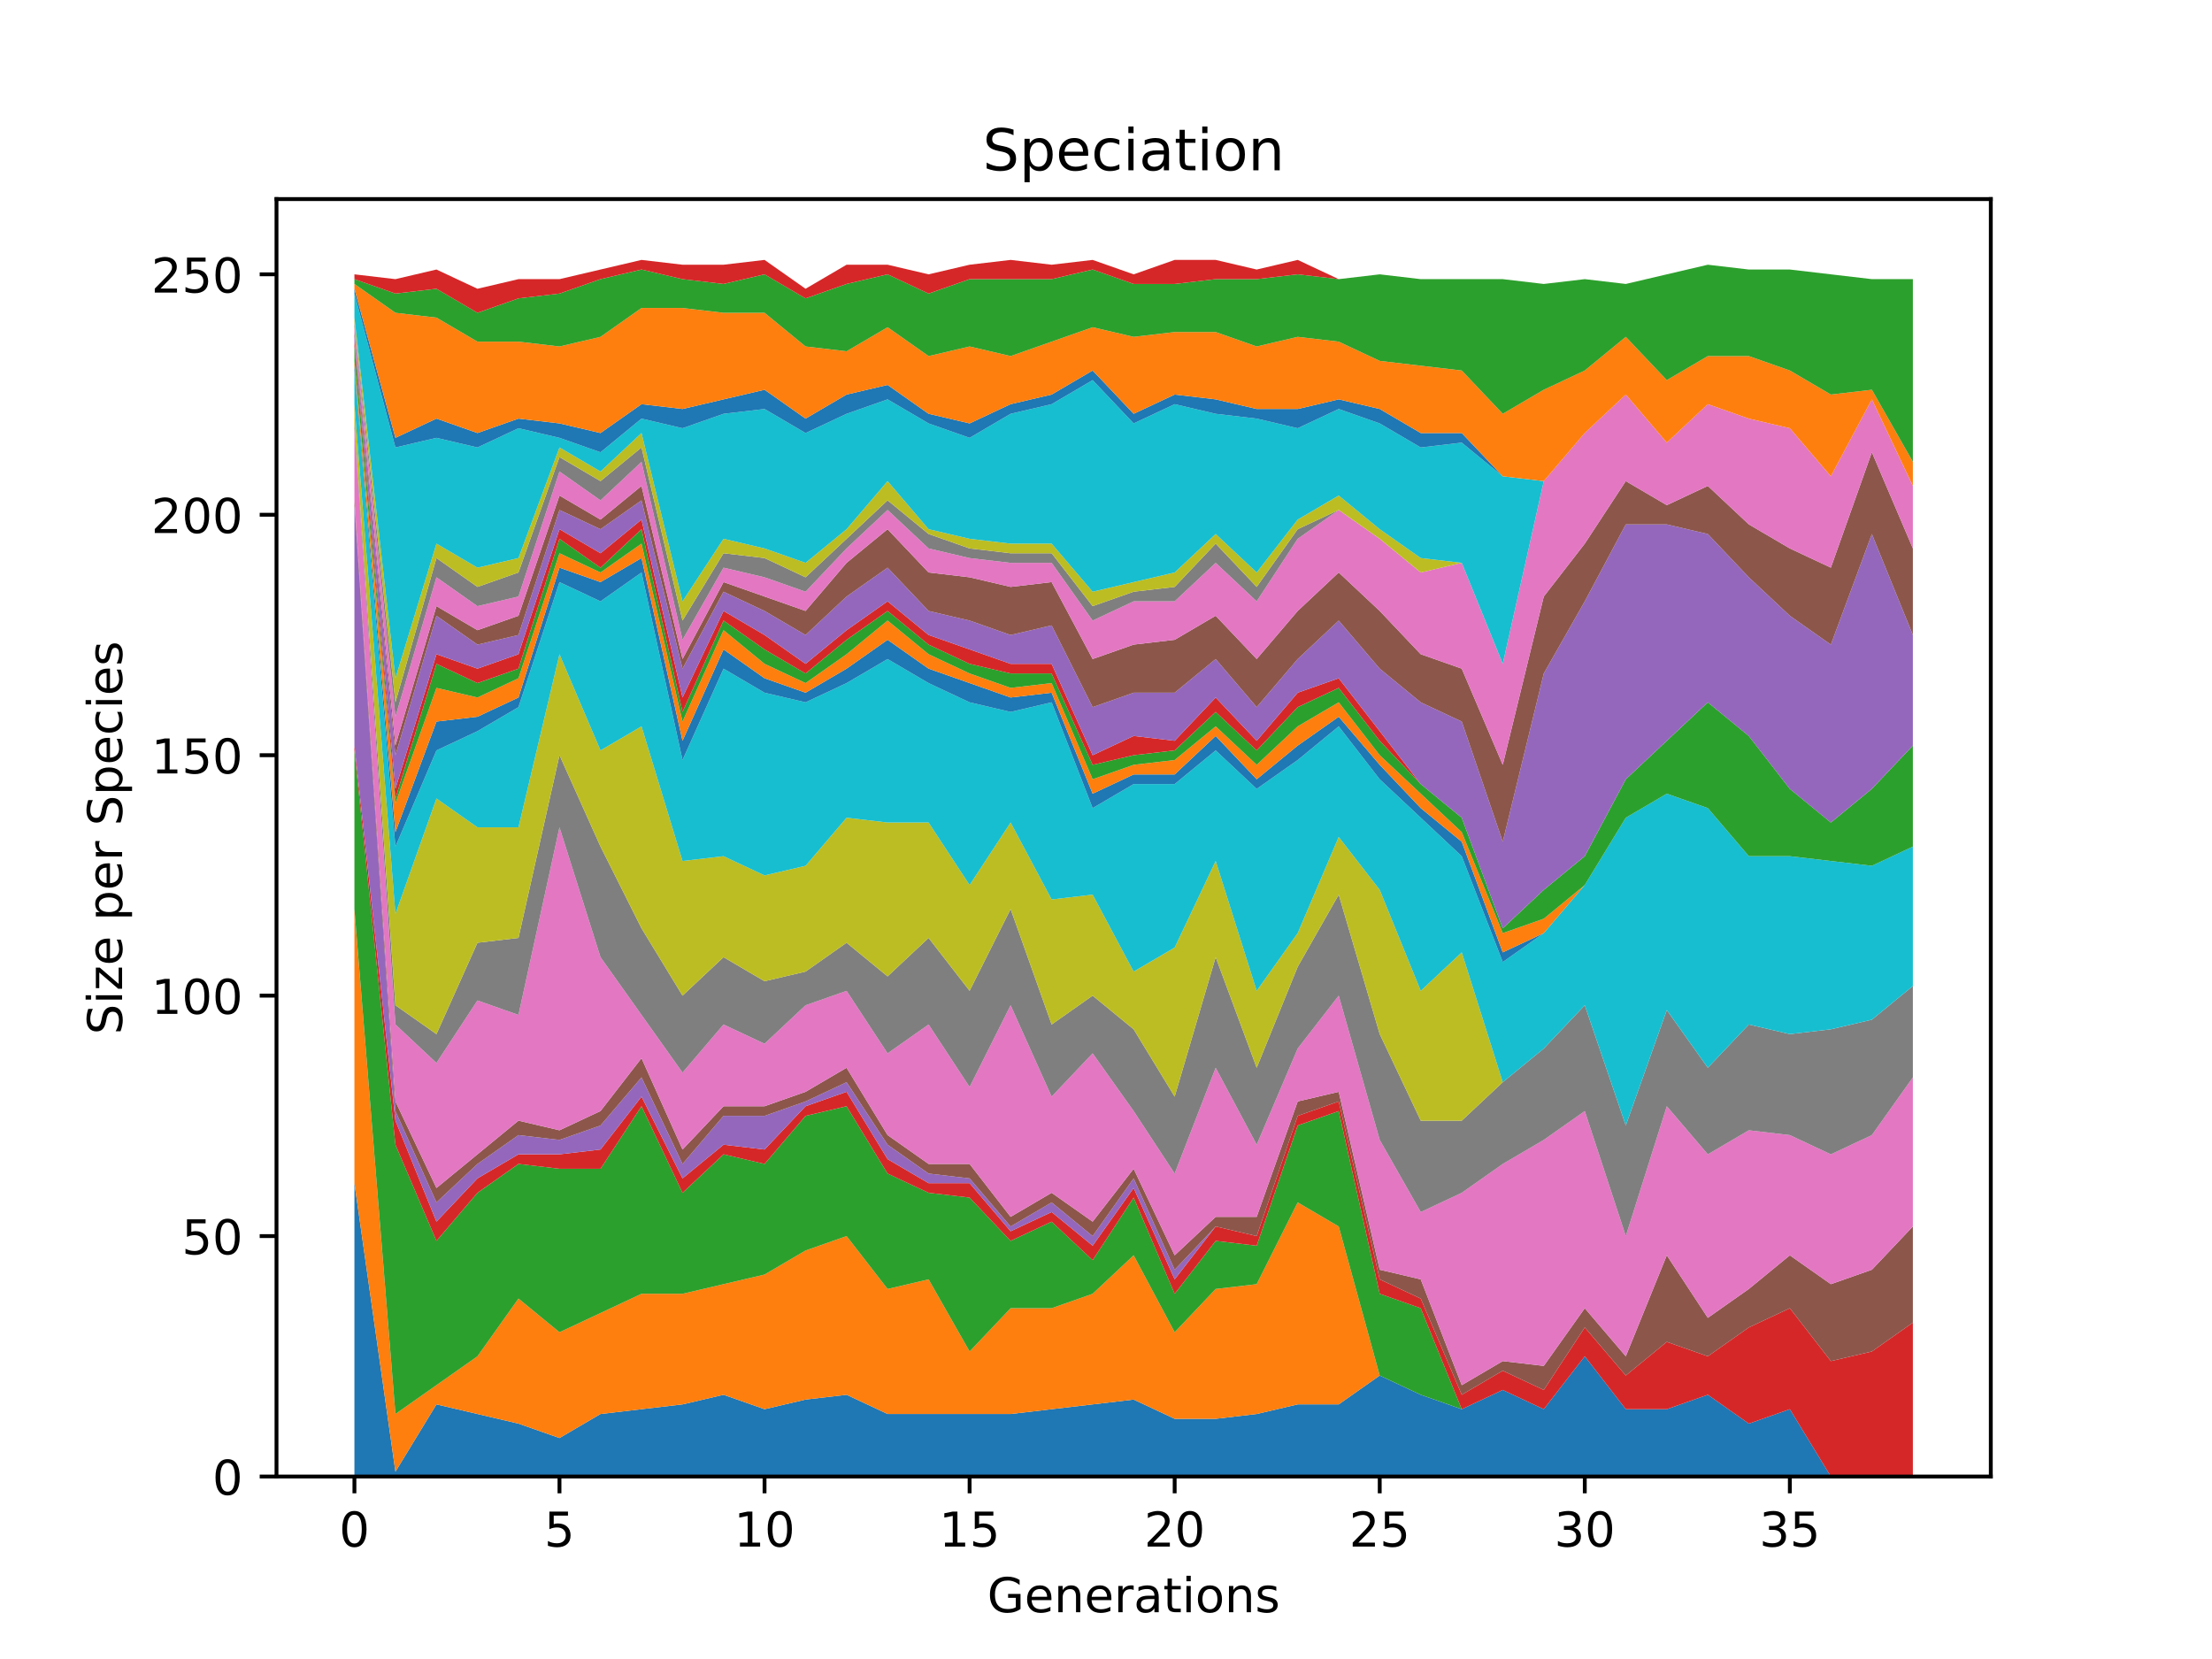 <?xml version="1.0" encoding="utf-8" standalone="no"?>
<!DOCTYPE svg PUBLIC "-//W3C//DTD SVG 1.1//EN"
  "http://www.w3.org/Graphics/SVG/1.1/DTD/svg11.dtd">
<!-- Created with matplotlib (https://matplotlib.org/) -->
<svg height="345.6pt" version="1.1" viewBox="0 0 460.8 345.6" width="460.8pt" xmlns="http://www.w3.org/2000/svg" xmlns:xlink="http://www.w3.org/1999/xlink">
 <defs>
  <style type="text/css">
*{stroke-linecap:butt;stroke-linejoin:round;}
  </style>
 </defs>
 <g id="figure_1">
  <g id="patch_1">
   <path d="M 0 345.6 
L 460.8 345.6 
L 460.8 0 
L 0 0 
z
" style="fill:#ffffff;"/>
  </g>
  <g id="axes_1">
   <g id="patch_2">
    <path d="M 57.6 307.584 
L 414.72 307.584 
L 414.72 41.472 
L 57.6 41.472 
z
" style="fill:#ffffff;"/>
   </g>
   <g id="PolyCollection_1">
    <path clip-path="url(#p9d01a1abee)" d="M 73.833 246.478 
L 73.833 307.584 
L 82.376 307.584 
L 90.92 307.584 
L 99.463 307.584 
L 108.007 307.584 
L 116.55 307.584 
L 125.094 307.584 
L 133.638 307.584 
L 142.181 307.584 
L 150.725 307.584 
L 159.268 307.584 
L 167.812 307.584 
L 176.355 307.584 
L 184.899 307.584 
L 193.442 307.584 
L 201.986 307.584 
L 210.529 307.584 
L 219.073 307.584 
L 227.616 307.584 
L 236.16 307.584 
L 244.704 307.584 
L 253.247 307.584 
L 261.791 307.584 
L 270.334 307.584 
L 278.878 307.584 
L 287.421 307.584 
L 295.965 307.584 
L 304.508 307.584 
L 313.052 307.584 
L 321.595 307.584 
L 330.139 307.584 
L 338.682 307.584 
L 347.226 307.584 
L 355.77 307.584 
L 364.313 307.584 
L 372.857 307.584 
L 381.4 307.584 
L 389.944 307.584 
L 398.487 307.584 
L 398.487 307.584 
L 398.487 307.584 
L 389.944 307.584 
L 381.4 307.584 
L 372.857 293.56 
L 364.313 296.565 
L 355.77 290.554 
L 347.226 293.56 
L 338.682 293.56 
L 330.139 282.541 
L 321.595 293.56 
L 313.052 289.553 
L 304.508 293.56 
L 295.965 290.554 
L 287.421 286.547 
L 278.878 292.558 
L 270.334 292.558 
L 261.791 294.561 
L 253.247 295.563 
L 244.704 295.563 
L 236.16 291.556 
L 227.616 292.558 
L 219.073 293.56 
L 210.529 294.561 
L 201.986 294.561 
L 193.442 294.561 
L 184.899 294.561 
L 176.355 290.554 
L 167.812 291.556 
L 159.268 293.56 
L 150.725 290.554 
L 142.181 292.558 
L 133.638 293.56 
L 125.094 294.561 
L 116.55 299.57 
L 108.007 296.565 
L 99.463 294.561 
L 90.92 292.558 
L 82.376 306.582 
L 73.833 246.478 
z
" style="fill:#1f77b4;"/>
   </g>
   <g id="PolyCollection_2">
    <path clip-path="url(#p9d01a1abee)" d="M 73.833 189.379 
L 73.833 246.478 
L 82.376 306.582 
L 90.92 292.558 
L 99.463 294.561 
L 108.007 296.565 
L 116.55 299.57 
L 125.094 294.561 
L 133.638 293.56 
L 142.181 292.558 
L 150.725 290.554 
L 159.268 293.56 
L 167.812 291.556 
L 176.355 290.554 
L 184.899 294.561 
L 193.442 294.561 
L 201.986 294.561 
L 210.529 294.561 
L 219.073 293.56 
L 227.616 292.558 
L 236.16 291.556 
L 244.704 295.563 
L 253.247 295.563 
L 261.791 294.561 
L 270.334 292.558 
L 278.878 292.558 
L 287.421 286.547 
L 295.965 290.554 
L 304.508 293.56 
L 313.052 289.553 
L 321.595 293.56 
L 330.139 282.541 
L 338.682 293.56 
L 347.226 293.56 
L 355.77 290.554 
L 364.313 296.565 
L 372.857 293.56 
L 381.4 307.584 
L 389.944 307.584 
L 398.487 307.584 
L 398.487 307.584 
L 398.487 307.584 
L 389.944 307.584 
L 381.4 307.584 
L 372.857 293.56 
L 364.313 296.565 
L 355.77 290.554 
L 347.226 293.56 
L 338.682 293.56 
L 330.139 282.541 
L 321.595 293.56 
L 313.052 289.553 
L 304.508 293.56 
L 295.965 290.554 
L 287.421 286.547 
L 278.878 255.494 
L 270.334 250.485 
L 261.791 267.514 
L 253.247 268.516 
L 244.704 277.532 
L 236.16 261.504 
L 227.616 269.518 
L 219.073 272.523 
L 210.529 272.523 
L 201.986 281.539 
L 193.442 266.513 
L 184.899 268.516 
L 176.355 257.497 
L 167.812 260.502 
L 159.268 265.511 
L 150.725 267.514 
L 142.181 269.518 
L 133.638 269.518 
L 125.094 273.525 
L 116.55 277.532 
L 108.007 270.52 
L 99.463 282.541 
L 90.92 288.551 
L 82.376 294.561 
L 73.833 189.379 
z
" style="fill:#ff7f0e;"/>
   </g>
   <g id="PolyCollection_3">
    <path clip-path="url(#p9d01a1abee)" d="M 73.833 156.321 
L 73.833 189.379 
L 82.376 294.561 
L 90.92 288.551 
L 99.463 282.541 
L 108.007 270.52 
L 116.55 277.532 
L 125.094 273.525 
L 133.638 269.518 
L 142.181 269.518 
L 150.725 267.514 
L 159.268 265.511 
L 167.812 260.502 
L 176.355 257.497 
L 184.899 268.516 
L 193.442 266.513 
L 201.986 281.539 
L 210.529 272.523 
L 219.073 272.523 
L 227.616 269.518 
L 236.16 261.504 
L 244.704 277.532 
L 253.247 268.516 
L 261.791 267.514 
L 270.334 250.485 
L 278.878 255.494 
L 287.421 286.547 
L 295.965 290.554 
L 304.508 293.56 
L 313.052 289.553 
L 321.595 293.56 
L 330.139 282.541 
L 338.682 293.56 
L 347.226 293.56 
L 355.77 290.554 
L 364.313 296.565 
L 372.857 293.56 
L 381.4 307.584 
L 389.944 307.584 
L 398.487 307.584 
L 398.487 307.584 
L 398.487 307.584 
L 389.944 307.584 
L 381.4 307.584 
L 372.857 293.56 
L 364.313 296.565 
L 355.77 290.554 
L 347.226 293.56 
L 338.682 293.56 
L 330.139 282.541 
L 321.595 293.56 
L 313.052 289.553 
L 304.508 293.56 
L 295.965 272.523 
L 287.421 269.518 
L 278.878 231.452 
L 270.334 234.457 
L 261.791 259.501 
L 253.247 258.499 
L 244.704 269.518 
L 236.16 249.483 
L 227.616 262.506 
L 219.073 254.492 
L 210.529 258.499 
L 201.986 249.483 
L 193.442 248.481 
L 184.899 244.474 
L 176.355 230.45 
L 167.812 232.454 
L 159.268 242.471 
L 150.725 240.467 
L 142.181 248.481 
L 133.638 230.45 
L 125.094 243.473 
L 116.55 243.473 
L 108.007 242.471 
L 99.463 248.481 
L 90.92 258.499 
L 82.376 238.464 
L 73.833 156.321 
z
" style="fill:#2ca02c;"/>
   </g>
   <g id="PolyCollection_4">
    <path clip-path="url(#p9d01a1abee)" d="M 73.833 155.32 
L 73.833 156.321 
L 82.376 238.464 
L 90.92 258.499 
L 99.463 248.481 
L 108.007 242.471 
L 116.55 243.473 
L 125.094 243.473 
L 133.638 230.45 
L 142.181 248.481 
L 150.725 240.467 
L 159.268 242.471 
L 167.812 232.454 
L 176.355 230.45 
L 184.899 244.474 
L 193.442 248.481 
L 201.986 249.483 
L 210.529 258.499 
L 219.073 254.492 
L 227.616 262.506 
L 236.16 249.483 
L 244.704 269.518 
L 253.247 258.499 
L 261.791 259.501 
L 270.334 234.457 
L 278.878 231.452 
L 287.421 269.518 
L 295.965 272.523 
L 304.508 293.56 
L 313.052 289.553 
L 321.595 293.56 
L 330.139 282.541 
L 338.682 293.56 
L 347.226 293.56 
L 355.77 290.554 
L 364.313 296.565 
L 372.857 293.56 
L 381.4 307.584 
L 389.944 307.584 
L 398.487 307.584 
L 398.487 275.528 
L 398.487 275.528 
L 389.944 281.539 
L 381.4 283.542 
L 372.857 272.523 
L 364.313 276.53 
L 355.77 282.541 
L 347.226 279.535 
L 338.682 286.547 
L 330.139 276.53 
L 321.595 289.553 
L 313.052 285.546 
L 304.508 290.554 
L 295.965 270.52 
L 287.421 266.513 
L 278.878 229.448 
L 270.334 232.454 
L 261.791 257.497 
L 253.247 255.494 
L 244.704 266.513 
L 236.16 247.48 
L 227.616 259.501 
L 219.073 252.488 
L 210.529 256.495 
L 201.986 246.478 
L 193.442 246.478 
L 184.899 241.469 
L 176.355 227.445 
L 167.812 230.45 
L 159.268 239.466 
L 150.725 238.464 
L 142.181 245.476 
L 133.638 228.447 
L 125.094 239.466 
L 116.55 240.467 
L 108.007 240.467 
L 99.463 245.476 
L 90.92 254.492 
L 82.376 233.455 
L 73.833 155.32 
z
" style="fill:#d62728;"/>
   </g>
   <g id="PolyCollection_5">
    <path clip-path="url(#p9d01a1abee)" d="M 73.833 105.233 
L 73.833 155.32 
L 82.376 233.455 
L 90.92 254.492 
L 99.463 245.476 
L 108.007 240.467 
L 116.55 240.467 
L 125.094 239.466 
L 133.638 228.447 
L 142.181 245.476 
L 150.725 238.464 
L 159.268 239.466 
L 167.812 230.45 
L 176.355 227.445 
L 184.899 241.469 
L 193.442 246.478 
L 201.986 246.478 
L 210.529 256.495 
L 219.073 252.488 
L 227.616 259.501 
L 236.16 247.48 
L 244.704 266.513 
L 253.247 255.494 
L 261.791 257.497 
L 270.334 232.454 
L 278.878 229.448 
L 287.421 266.513 
L 295.965 270.52 
L 304.508 290.554 
L 313.052 285.546 
L 321.595 289.553 
L 330.139 276.53 
L 338.682 286.547 
L 347.226 279.535 
L 355.77 282.541 
L 364.313 276.53 
L 372.857 272.523 
L 381.4 283.542 
L 389.944 281.539 
L 398.487 275.528 
L 398.487 275.528 
L 398.487 275.528 
L 389.944 281.539 
L 381.4 283.542 
L 372.857 272.523 
L 364.313 276.53 
L 355.77 282.541 
L 347.226 279.535 
L 338.682 286.547 
L 330.139 276.53 
L 321.595 289.553 
L 313.052 285.546 
L 304.508 290.554 
L 295.965 270.52 
L 287.421 266.513 
L 278.878 229.448 
L 270.334 232.454 
L 261.791 257.497 
L 253.247 255.494 
L 244.704 264.509 
L 236.16 245.476 
L 227.616 257.497 
L 219.073 250.485 
L 210.529 255.494 
L 201.986 245.476 
L 193.442 244.474 
L 184.899 238.464 
L 176.355 225.441 
L 167.812 229.448 
L 159.268 232.454 
L 150.725 232.454 
L 142.181 242.471 
L 133.638 224.44 
L 125.094 234.457 
L 116.55 237.462 
L 108.007 236.461 
L 99.463 242.471 
L 90.92 250.485 
L 82.376 231.452 
L 73.833 105.233 
z
" style="fill:#9467bd;"/>
   </g>
   <g id="PolyCollection_6">
    <path clip-path="url(#p9d01a1abee)" d="M 73.833 104.231 
L 73.833 105.233 
L 82.376 231.452 
L 90.92 250.485 
L 99.463 242.471 
L 108.007 236.461 
L 116.55 237.462 
L 125.094 234.457 
L 133.638 224.44 
L 142.181 242.471 
L 150.725 232.454 
L 159.268 232.454 
L 167.812 229.448 
L 176.355 225.441 
L 184.899 238.464 
L 193.442 244.474 
L 201.986 245.476 
L 210.529 255.494 
L 219.073 250.485 
L 227.616 257.497 
L 236.16 245.476 
L 244.704 264.509 
L 253.247 255.494 
L 261.791 257.497 
L 270.334 232.454 
L 278.878 229.448 
L 287.421 266.513 
L 295.965 270.52 
L 304.508 290.554 
L 313.052 285.546 
L 321.595 289.553 
L 330.139 276.53 
L 338.682 286.547 
L 347.226 279.535 
L 355.77 282.541 
L 364.313 276.53 
L 372.857 272.523 
L 381.4 283.542 
L 389.944 281.539 
L 398.487 275.528 
L 398.487 255.494 
L 398.487 255.494 
L 389.944 264.509 
L 381.4 267.514 
L 372.857 261.504 
L 364.313 268.516 
L 355.77 274.527 
L 347.226 261.504 
L 338.682 282.541 
L 330.139 272.523 
L 321.595 284.544 
L 313.052 283.542 
L 304.508 288.551 
L 295.965 266.513 
L 287.421 264.509 
L 278.878 227.445 
L 270.334 229.448 
L 261.791 253.49 
L 253.247 253.49 
L 244.704 261.504 
L 236.16 243.473 
L 227.616 254.492 
L 219.073 248.481 
L 210.529 253.49 
L 201.986 242.471 
L 193.442 242.471 
L 184.899 236.461 
L 176.355 222.436 
L 167.812 227.445 
L 159.268 230.45 
L 150.725 230.45 
L 142.181 239.466 
L 133.638 220.433 
L 125.094 231.452 
L 116.55 235.459 
L 108.007 233.455 
L 99.463 240.467 
L 90.92 247.48 
L 82.376 229.448 
L 73.833 104.231 
z
" style="fill:#8c564b;"/>
   </g>
   <g id="PolyCollection_7">
    <path clip-path="url(#p9d01a1abee)" d="M 73.833 89.205 
L 73.833 104.231 
L 82.376 229.448 
L 90.92 247.48 
L 99.463 240.467 
L 108.007 233.455 
L 116.55 235.459 
L 125.094 231.452 
L 133.638 220.433 
L 142.181 239.466 
L 150.725 230.45 
L 159.268 230.45 
L 167.812 227.445 
L 176.355 222.436 
L 184.899 236.461 
L 193.442 242.471 
L 201.986 242.471 
L 210.529 253.49 
L 219.073 248.481 
L 227.616 254.492 
L 236.16 243.473 
L 244.704 261.504 
L 253.247 253.49 
L 261.791 253.49 
L 270.334 229.448 
L 278.878 227.445 
L 287.421 264.509 
L 295.965 266.513 
L 304.508 288.551 
L 313.052 283.542 
L 321.595 284.544 
L 330.139 272.523 
L 338.682 282.541 
L 347.226 261.504 
L 355.77 274.527 
L 364.313 268.516 
L 372.857 261.504 
L 381.4 267.514 
L 389.944 264.509 
L 398.487 255.494 
L 398.487 224.44 
L 398.487 224.44 
L 389.944 236.461 
L 381.4 240.467 
L 372.857 236.461 
L 364.313 235.459 
L 355.77 240.467 
L 347.226 230.45 
L 338.682 257.497 
L 330.139 231.452 
L 321.595 237.462 
L 313.052 242.471 
L 304.508 248.481 
L 295.965 252.488 
L 287.421 237.462 
L 278.878 207.41 
L 270.334 218.429 
L 261.791 238.464 
L 253.247 222.436 
L 244.704 244.474 
L 236.16 231.452 
L 227.616 219.431 
L 219.073 228.447 
L 210.529 209.414 
L 201.986 226.443 
L 193.442 213.421 
L 184.899 219.431 
L 176.355 206.408 
L 167.812 209.414 
L 159.268 217.427 
L 150.725 213.421 
L 142.181 223.438 
L 133.638 211.417 
L 125.094 199.396 
L 116.55 172.349 
L 108.007 211.417 
L 99.463 208.412 
L 90.92 221.434 
L 82.376 213.421 
L 73.833 89.205 
z
" style="fill:#e377c2;"/>
   </g>
   <g id="PolyCollection_8">
    <path clip-path="url(#p9d01a1abee)" d="M 73.833 88.203 
L 73.833 89.205 
L 82.376 213.421 
L 90.92 221.434 
L 99.463 208.412 
L 108.007 211.417 
L 116.55 172.349 
L 125.094 199.396 
L 133.638 211.417 
L 142.181 223.438 
L 150.725 213.421 
L 159.268 217.427 
L 167.812 209.414 
L 176.355 206.408 
L 184.899 219.431 
L 193.442 213.421 
L 201.986 226.443 
L 210.529 209.414 
L 219.073 228.447 
L 227.616 219.431 
L 236.16 231.452 
L 244.704 244.474 
L 253.247 222.436 
L 261.791 238.464 
L 270.334 218.429 
L 278.878 207.41 
L 287.421 237.462 
L 295.965 252.488 
L 304.508 248.481 
L 313.052 242.471 
L 321.595 237.462 
L 330.139 231.452 
L 338.682 257.497 
L 347.226 230.45 
L 355.77 240.467 
L 364.313 235.459 
L 372.857 236.461 
L 381.4 240.467 
L 389.944 236.461 
L 398.487 224.44 
L 398.487 205.407 
L 398.487 205.407 
L 389.944 212.419 
L 381.4 214.422 
L 372.857 215.424 
L 364.313 213.421 
L 355.77 222.436 
L 347.226 210.415 
L 338.682 234.457 
L 330.139 209.414 
L 321.595 218.429 
L 313.052 225.441 
L 304.508 233.455 
L 295.965 233.455 
L 287.421 215.424 
L 278.878 186.374 
L 270.334 201.4 
L 261.791 222.436 
L 253.247 199.396 
L 244.704 228.447 
L 236.16 214.422 
L 227.616 207.41 
L 219.073 213.421 
L 210.529 189.379 
L 201.986 206.408 
L 193.442 195.389 
L 184.899 203.403 
L 176.355 196.391 
L 167.812 202.401 
L 159.268 204.405 
L 150.725 199.396 
L 142.181 207.41 
L 133.638 193.386 
L 125.094 176.356 
L 116.55 157.323 
L 108.007 195.389 
L 99.463 196.391 
L 90.92 215.424 
L 82.376 209.414 
L 73.833 88.203 
z
" style="fill:#7f7f7f;"/>
   </g>
   <g id="PolyCollection_9">
    <path clip-path="url(#p9d01a1abee)" d="M 73.833 84.196 
L 73.833 88.203 
L 82.376 209.414 
L 90.92 215.424 
L 99.463 196.391 
L 108.007 195.389 
L 116.55 157.323 
L 125.094 176.356 
L 133.638 193.386 
L 142.181 207.41 
L 150.725 199.396 
L 159.268 204.405 
L 167.812 202.401 
L 176.355 196.391 
L 184.899 203.403 
L 193.442 195.389 
L 201.986 206.408 
L 210.529 189.379 
L 219.073 213.421 
L 227.616 207.41 
L 236.16 214.422 
L 244.704 228.447 
L 253.247 199.396 
L 261.791 222.436 
L 270.334 201.4 
L 278.878 186.374 
L 287.421 215.424 
L 295.965 233.455 
L 304.508 233.455 
L 313.052 225.441 
L 321.595 218.429 
L 330.139 209.414 
L 338.682 234.457 
L 347.226 210.415 
L 355.77 222.436 
L 364.313 213.421 
L 372.857 215.424 
L 381.4 214.422 
L 389.944 212.419 
L 398.487 205.407 
L 398.487 205.407 
L 398.487 205.407 
L 389.944 212.419 
L 381.4 214.422 
L 372.857 215.424 
L 364.313 213.421 
L 355.77 222.436 
L 347.226 210.415 
L 338.682 234.457 
L 330.139 209.414 
L 321.595 218.429 
L 313.052 225.441 
L 304.508 198.394 
L 295.965 206.408 
L 287.421 185.372 
L 278.878 174.353 
L 270.334 194.387 
L 261.791 206.408 
L 253.247 179.361 
L 244.704 197.393 
L 236.16 202.401 
L 227.616 186.374 
L 219.073 187.375 
L 210.529 171.347 
L 201.986 184.37 
L 193.442 171.347 
L 184.899 171.347 
L 176.355 170.346 
L 167.812 180.363 
L 159.268 182.367 
L 150.725 178.36 
L 142.181 179.361 
L 133.638 151.313 
L 125.094 156.321 
L 116.55 136.287 
L 108.007 172.349 
L 99.463 172.349 
L 90.92 166.339 
L 82.376 190.381 
L 73.833 84.196 
z
" style="fill:#bcbd22;"/>
   </g>
   <g id="PolyCollection_10">
    <path clip-path="url(#p9d01a1abee)" d="M 73.833 77.184 
L 73.833 84.196 
L 82.376 190.381 
L 90.92 166.339 
L 99.463 172.349 
L 108.007 172.349 
L 116.55 136.287 
L 125.094 156.321 
L 133.638 151.313 
L 142.181 179.361 
L 150.725 178.36 
L 159.268 182.367 
L 167.812 180.363 
L 176.355 170.346 
L 184.899 171.347 
L 193.442 171.347 
L 201.986 184.37 
L 210.529 171.347 
L 219.073 187.375 
L 227.616 186.374 
L 236.16 202.401 
L 244.704 197.393 
L 253.247 179.361 
L 261.791 206.408 
L 270.334 194.387 
L 278.878 174.353 
L 287.421 185.372 
L 295.965 206.408 
L 304.508 198.394 
L 313.052 225.441 
L 321.595 218.429 
L 330.139 209.414 
L 338.682 234.457 
L 347.226 210.415 
L 355.77 222.436 
L 364.313 213.421 
L 372.857 215.424 
L 381.4 214.422 
L 389.944 212.419 
L 398.487 205.407 
L 398.487 176.356 
L 398.487 176.356 
L 389.944 180.363 
L 381.4 179.361 
L 372.857 178.36 
L 364.313 178.36 
L 355.77 168.342 
L 347.226 165.337 
L 338.682 170.346 
L 330.139 184.37 
L 321.595 194.387 
L 313.052 200.398 
L 304.508 178.36 
L 295.965 170.346 
L 287.421 162.332 
L 278.878 151.313 
L 270.334 158.325 
L 261.791 164.335 
L 253.247 156.321 
L 244.704 163.334 
L 236.16 163.334 
L 227.616 168.342 
L 219.073 146.304 
L 210.529 148.307 
L 201.986 146.304 
L 193.442 142.297 
L 184.899 137.288 
L 176.355 142.297 
L 167.812 146.304 
L 159.268 144.301 
L 150.725 139.292 
L 142.181 158.325 
L 133.638 119.257 
L 125.094 125.267 
L 116.55 121.261 
L 108.007 147.306 
L 99.463 152.314 
L 90.92 156.321 
L 82.376 176.356 
L 73.833 77.184 
z
" style="fill:#17becf;"/>
   </g>
   <g id="PolyCollection_11">
    <path clip-path="url(#p9d01a1abee)" d="M 73.833 76.182 
L 73.833 77.184 
L 82.376 176.356 
L 90.92 156.321 
L 99.463 152.314 
L 108.007 147.306 
L 116.55 121.261 
L 125.094 125.267 
L 133.638 119.257 
L 142.181 158.325 
L 150.725 139.292 
L 159.268 144.301 
L 167.812 146.304 
L 176.355 142.297 
L 184.899 137.288 
L 193.442 142.297 
L 201.986 146.304 
L 210.529 148.307 
L 219.073 146.304 
L 227.616 168.342 
L 236.16 163.334 
L 244.704 163.334 
L 253.247 156.321 
L 261.791 164.335 
L 270.334 158.325 
L 278.878 151.313 
L 287.421 162.332 
L 295.965 170.346 
L 304.508 178.36 
L 313.052 200.398 
L 321.595 194.387 
L 330.139 184.37 
L 338.682 170.346 
L 347.226 165.337 
L 355.77 168.342 
L 364.313 178.36 
L 372.857 178.36 
L 381.4 179.361 
L 389.944 180.363 
L 398.487 176.356 
L 398.487 176.356 
L 398.487 176.356 
L 389.944 180.363 
L 381.4 179.361 
L 372.857 178.36 
L 364.313 178.36 
L 355.77 168.342 
L 347.226 165.337 
L 338.682 170.346 
L 330.139 184.37 
L 321.595 194.387 
L 313.052 198.394 
L 304.508 175.354 
L 295.965 168.342 
L 287.421 159.327 
L 278.878 149.309 
L 270.334 155.32 
L 261.791 162.332 
L 253.247 153.316 
L 244.704 161.33 
L 236.16 161.33 
L 227.616 165.337 
L 219.073 144.301 
L 210.529 145.302 
L 201.986 142.297 
L 193.442 139.292 
L 184.899 133.281 
L 176.355 139.292 
L 167.812 144.301 
L 159.268 141.295 
L 150.725 135.285 
L 142.181 154.318 
L 133.638 116.252 
L 125.094 121.261 
L 116.55 118.255 
L 108.007 145.302 
L 99.463 149.309 
L 90.92 150.311 
L 82.376 173.351 
L 73.833 76.182 
z
" style="fill:#1f77b4;"/>
   </g>
   <g id="PolyCollection_12">
    <path clip-path="url(#p9d01a1abee)" d="M 73.833 75.181 
L 73.833 76.182 
L 82.376 173.351 
L 90.92 150.311 
L 99.463 149.309 
L 108.007 145.302 
L 116.55 118.255 
L 125.094 121.261 
L 133.638 116.252 
L 142.181 154.318 
L 150.725 135.285 
L 159.268 141.295 
L 167.812 144.301 
L 176.355 139.292 
L 184.899 133.281 
L 193.442 139.292 
L 201.986 142.297 
L 210.529 145.302 
L 219.073 144.301 
L 227.616 165.337 
L 236.16 161.33 
L 244.704 161.33 
L 253.247 153.316 
L 261.791 162.332 
L 270.334 155.32 
L 278.878 149.309 
L 287.421 159.327 
L 295.965 168.342 
L 304.508 175.354 
L 313.052 198.394 
L 321.595 194.387 
L 330.139 184.37 
L 338.682 170.346 
L 347.226 165.337 
L 355.77 168.342 
L 364.313 178.36 
L 372.857 178.36 
L 381.4 179.361 
L 389.944 180.363 
L 398.487 176.356 
L 398.487 176.356 
L 398.487 176.356 
L 389.944 180.363 
L 381.4 179.361 
L 372.857 178.36 
L 364.313 178.36 
L 355.77 168.342 
L 347.226 165.337 
L 338.682 170.346 
L 330.139 184.37 
L 321.595 191.382 
L 313.052 194.387 
L 304.508 173.351 
L 295.965 165.337 
L 287.421 157.323 
L 278.878 146.304 
L 270.334 151.313 
L 261.791 159.327 
L 253.247 151.313 
L 244.704 158.325 
L 236.16 159.327 
L 227.616 162.332 
L 219.073 142.297 
L 210.529 143.299 
L 201.986 140.294 
L 193.442 136.287 
L 184.899 129.274 
L 176.355 136.287 
L 167.812 142.297 
L 159.268 138.29 
L 150.725 131.278 
L 142.181 150.311 
L 133.638 113.247 
L 125.094 119.257 
L 116.55 115.25 
L 108.007 141.295 
L 99.463 145.302 
L 90.92 143.299 
L 82.376 167.341 
L 73.833 75.181 
z
" style="fill:#ff7f0e;"/>
   </g>
   <g id="PolyCollection_13">
    <path clip-path="url(#p9d01a1abee)" d="M 73.833 72.175 
L 73.833 75.181 
L 82.376 167.341 
L 90.92 143.299 
L 99.463 145.302 
L 108.007 141.295 
L 116.55 115.25 
L 125.094 119.257 
L 133.638 113.247 
L 142.181 150.311 
L 150.725 131.278 
L 159.268 138.29 
L 167.812 142.297 
L 176.355 136.287 
L 184.899 129.274 
L 193.442 136.287 
L 201.986 140.294 
L 210.529 143.299 
L 219.073 142.297 
L 227.616 162.332 
L 236.16 159.327 
L 244.704 158.325 
L 253.247 151.313 
L 261.791 159.327 
L 270.334 151.313 
L 278.878 146.304 
L 287.421 157.323 
L 295.965 165.337 
L 304.508 173.351 
L 313.052 194.387 
L 321.595 191.382 
L 330.139 184.37 
L 338.682 170.346 
L 347.226 165.337 
L 355.77 168.342 
L 364.313 178.36 
L 372.857 178.36 
L 381.4 179.361 
L 389.944 180.363 
L 398.487 176.356 
L 398.487 155.32 
L 398.487 155.32 
L 389.944 164.335 
L 381.4 171.347 
L 372.857 164.335 
L 364.313 153.316 
L 355.77 146.304 
L 347.226 154.318 
L 338.682 162.332 
L 330.139 178.36 
L 321.595 185.372 
L 313.052 193.386 
L 304.508 170.346 
L 295.965 163.334 
L 287.421 154.318 
L 278.878 143.299 
L 270.334 147.306 
L 261.791 156.321 
L 253.247 148.307 
L 244.704 156.321 
L 236.16 157.323 
L 227.616 159.327 
L 219.073 140.294 
L 210.529 140.294 
L 201.986 138.29 
L 193.442 134.283 
L 184.899 127.271 
L 176.355 133.281 
L 167.812 140.294 
L 159.268 135.285 
L 150.725 129.274 
L 142.181 148.307 
L 133.638 110.241 
L 125.094 118.255 
L 116.55 112.245 
L 108.007 139.292 
L 99.463 142.297 
L 90.92 138.29 
L 82.376 166.339 
L 73.833 72.175 
z
" style="fill:#2ca02c;"/>
   </g>
   <g id="PolyCollection_14">
    <path clip-path="url(#p9d01a1abee)" d="M 73.833 71.174 
L 73.833 72.175 
L 82.376 166.339 
L 90.92 138.29 
L 99.463 142.297 
L 108.007 139.292 
L 116.55 112.245 
L 125.094 118.255 
L 133.638 110.241 
L 142.181 148.307 
L 150.725 129.274 
L 159.268 135.285 
L 167.812 140.294 
L 176.355 133.281 
L 184.899 127.271 
L 193.442 134.283 
L 201.986 138.29 
L 210.529 140.294 
L 219.073 140.294 
L 227.616 159.327 
L 236.16 157.323 
L 244.704 156.321 
L 253.247 148.307 
L 261.791 156.321 
L 270.334 147.306 
L 278.878 143.299 
L 287.421 154.318 
L 295.965 163.334 
L 304.508 170.346 
L 313.052 193.386 
L 321.595 185.372 
L 330.139 178.36 
L 338.682 162.332 
L 347.226 154.318 
L 355.77 146.304 
L 364.313 153.316 
L 372.857 164.335 
L 381.4 171.347 
L 389.944 164.335 
L 398.487 155.32 
L 398.487 155.32 
L 398.487 155.32 
L 389.944 164.335 
L 381.4 171.347 
L 372.857 164.335 
L 364.313 153.316 
L 355.77 146.304 
L 347.226 154.318 
L 338.682 162.332 
L 330.139 178.36 
L 321.595 185.372 
L 313.052 193.386 
L 304.508 170.346 
L 295.965 163.334 
L 287.421 152.314 
L 278.878 141.295 
L 270.334 144.301 
L 261.791 154.318 
L 253.247 145.302 
L 244.704 154.318 
L 236.16 153.316 
L 227.616 157.323 
L 219.073 138.29 
L 210.529 138.29 
L 201.986 135.285 
L 193.442 132.28 
L 184.899 125.267 
L 176.355 131.278 
L 167.812 138.29 
L 159.268 132.28 
L 150.725 127.271 
L 142.181 145.302 
L 133.638 108.238 
L 125.094 115.25 
L 116.55 110.241 
L 108.007 136.287 
L 99.463 139.292 
L 90.92 136.287 
L 82.376 164.335 
L 73.833 71.174 
z
" style="fill:#d62728;"/>
   </g>
   <g id="PolyCollection_15">
    <path clip-path="url(#p9d01a1abee)" d="M 73.833 70.172 
L 73.833 71.174 
L 82.376 164.335 
L 90.92 136.287 
L 99.463 139.292 
L 108.007 136.287 
L 116.55 110.241 
L 125.094 115.25 
L 133.638 108.238 
L 142.181 145.302 
L 150.725 127.271 
L 159.268 132.28 
L 167.812 138.29 
L 176.355 131.278 
L 184.899 125.267 
L 193.442 132.28 
L 201.986 135.285 
L 210.529 138.29 
L 219.073 138.29 
L 227.616 157.323 
L 236.16 153.316 
L 244.704 154.318 
L 253.247 145.302 
L 261.791 154.318 
L 270.334 144.301 
L 278.878 141.295 
L 287.421 152.314 
L 295.965 163.334 
L 304.508 170.346 
L 313.052 193.386 
L 321.595 185.372 
L 330.139 178.36 
L 338.682 162.332 
L 347.226 154.318 
L 355.77 146.304 
L 364.313 153.316 
L 372.857 164.335 
L 381.4 171.347 
L 389.944 164.335 
L 398.487 155.32 
L 398.487 132.28 
L 398.487 132.28 
L 389.944 111.243 
L 381.4 134.283 
L 372.857 128.273 
L 364.313 120.259 
L 355.77 111.243 
L 347.226 109.24 
L 338.682 109.24 
L 330.139 125.267 
L 321.595 140.294 
L 313.052 175.354 
L 304.508 150.311 
L 295.965 146.304 
L 287.421 139.292 
L 278.878 129.274 
L 270.334 137.288 
L 261.791 147.306 
L 253.247 137.288 
L 244.704 144.301 
L 236.16 144.301 
L 227.616 147.306 
L 219.073 130.276 
L 210.529 132.28 
L 201.986 129.274 
L 193.442 127.271 
L 184.899 118.255 
L 176.355 124.266 
L 167.812 132.28 
L 159.268 127.271 
L 150.725 123.264 
L 142.181 139.292 
L 133.638 104.231 
L 125.094 110.241 
L 116.55 106.234 
L 108.007 132.28 
L 99.463 134.283 
L 90.92 128.273 
L 82.376 157.323 
L 73.833 70.172 
z
" style="fill:#9467bd;"/>
   </g>
   <g id="PolyCollection_16">
    <path clip-path="url(#p9d01a1abee)" d="M 73.833 69.17 
L 73.833 70.172 
L 82.376 157.323 
L 90.92 128.273 
L 99.463 134.283 
L 108.007 132.28 
L 116.55 106.234 
L 125.094 110.241 
L 133.638 104.231 
L 142.181 139.292 
L 150.725 123.264 
L 159.268 127.271 
L 167.812 132.28 
L 176.355 124.266 
L 184.899 118.255 
L 193.442 127.271 
L 201.986 129.274 
L 210.529 132.28 
L 219.073 130.276 
L 227.616 147.306 
L 236.16 144.301 
L 244.704 144.301 
L 253.247 137.288 
L 261.791 147.306 
L 270.334 137.288 
L 278.878 129.274 
L 287.421 139.292 
L 295.965 146.304 
L 304.508 150.311 
L 313.052 175.354 
L 321.595 140.294 
L 330.139 125.267 
L 338.682 109.24 
L 347.226 109.24 
L 355.77 111.243 
L 364.313 120.259 
L 372.857 128.273 
L 381.4 134.283 
L 389.944 111.243 
L 398.487 132.28 
L 398.487 114.248 
L 398.487 114.248 
L 389.944 94.214 
L 381.4 118.255 
L 372.857 114.248 
L 364.313 109.24 
L 355.77 101.226 
L 347.226 105.233 
L 338.682 100.224 
L 330.139 113.247 
L 321.595 124.266 
L 313.052 159.327 
L 304.508 139.292 
L 295.965 136.287 
L 287.421 127.271 
L 278.878 119.257 
L 270.334 127.271 
L 261.791 137.288 
L 253.247 128.273 
L 244.704 133.281 
L 236.16 134.283 
L 227.616 137.288 
L 219.073 121.261 
L 210.529 122.262 
L 201.986 120.259 
L 193.442 119.257 
L 184.899 110.241 
L 176.355 117.254 
L 167.812 127.271 
L 159.268 124.266 
L 150.725 121.261 
L 142.181 137.288 
L 133.638 101.226 
L 125.094 108.238 
L 116.55 103.229 
L 108.007 128.273 
L 99.463 131.278 
L 90.92 126.269 
L 82.376 155.32 
L 73.833 69.17 
z
" style="fill:#8c564b;"/>
   </g>
   <g id="PolyCollection_17">
    <path clip-path="url(#p9d01a1abee)" d="M 73.833 68.168 
L 73.833 69.17 
L 82.376 155.32 
L 90.92 126.269 
L 99.463 131.278 
L 108.007 128.273 
L 116.55 103.229 
L 125.094 108.238 
L 133.638 101.226 
L 142.181 137.288 
L 150.725 121.261 
L 159.268 124.266 
L 167.812 127.271 
L 176.355 117.254 
L 184.899 110.241 
L 193.442 119.257 
L 201.986 120.259 
L 210.529 122.262 
L 219.073 121.261 
L 227.616 137.288 
L 236.16 134.283 
L 244.704 133.281 
L 253.247 128.273 
L 261.791 137.288 
L 270.334 127.271 
L 278.878 119.257 
L 287.421 127.271 
L 295.965 136.287 
L 304.508 139.292 
L 313.052 159.327 
L 321.595 124.266 
L 330.139 113.247 
L 338.682 100.224 
L 347.226 105.233 
L 355.77 101.226 
L 364.313 109.24 
L 372.857 114.248 
L 381.4 118.255 
L 389.944 94.214 
L 398.487 114.248 
L 398.487 101.226 
L 398.487 101.226 
L 389.944 83.194 
L 381.4 99.222 
L 372.857 89.205 
L 364.313 87.201 
L 355.77 84.196 
L 347.226 92.21 
L 338.682 82.193 
L 330.139 90.207 
L 321.595 100.224 
L 313.052 138.29 
L 304.508 117.254 
L 295.965 119.257 
L 287.421 112.245 
L 278.878 106.234 
L 270.334 112.245 
L 261.791 125.267 
L 253.247 117.254 
L 244.704 125.267 
L 236.16 125.267 
L 227.616 129.274 
L 219.073 117.254 
L 210.529 117.254 
L 201.986 116.252 
L 193.442 114.248 
L 184.899 106.234 
L 176.355 114.248 
L 167.812 123.264 
L 159.268 120.259 
L 150.725 118.255 
L 142.181 133.281 
L 133.638 96.217 
L 125.094 104.231 
L 116.55 98.221 
L 108.007 124.266 
L 99.463 126.269 
L 90.92 120.259 
L 82.376 149.309 
L 73.833 68.168 
z
" style="fill:#e377c2;"/>
   </g>
   <g id="PolyCollection_18">
    <path clip-path="url(#p9d01a1abee)" d="M 73.833 67.167 
L 73.833 68.168 
L 82.376 149.309 
L 90.92 120.259 
L 99.463 126.269 
L 108.007 124.266 
L 116.55 98.221 
L 125.094 104.231 
L 133.638 96.217 
L 142.181 133.281 
L 150.725 118.255 
L 159.268 120.259 
L 167.812 123.264 
L 176.355 114.248 
L 184.899 106.234 
L 193.442 114.248 
L 201.986 116.252 
L 210.529 117.254 
L 219.073 117.254 
L 227.616 129.274 
L 236.16 125.267 
L 244.704 125.267 
L 253.247 117.254 
L 261.791 125.267 
L 270.334 112.245 
L 278.878 106.234 
L 287.421 112.245 
L 295.965 119.257 
L 304.508 117.254 
L 313.052 138.29 
L 321.595 100.224 
L 330.139 90.207 
L 338.682 82.193 
L 347.226 92.21 
L 355.77 84.196 
L 364.313 87.201 
L 372.857 89.205 
L 381.4 99.222 
L 389.944 83.194 
L 398.487 101.226 
L 398.487 101.226 
L 398.487 101.226 
L 389.944 83.194 
L 381.4 99.222 
L 372.857 89.205 
L 364.313 87.201 
L 355.77 84.196 
L 347.226 92.21 
L 338.682 82.193 
L 330.139 90.207 
L 321.595 100.224 
L 313.052 138.29 
L 304.508 117.254 
L 295.965 119.257 
L 287.421 112.245 
L 278.878 106.234 
L 270.334 110.241 
L 261.791 122.262 
L 253.247 113.247 
L 244.704 122.262 
L 236.16 123.264 
L 227.616 126.269 
L 219.073 115.25 
L 210.529 115.25 
L 201.986 114.248 
L 193.442 111.243 
L 184.899 104.231 
L 176.355 112.245 
L 167.812 120.259 
L 159.268 116.252 
L 150.725 115.25 
L 142.181 129.274 
L 133.638 93.212 
L 125.094 100.224 
L 116.55 95.215 
L 108.007 119.257 
L 99.463 122.262 
L 90.92 116.252 
L 82.376 146.304 
L 73.833 67.167 
z
" style="fill:#7f7f7f;"/>
   </g>
   <g id="PolyCollection_19">
    <path clip-path="url(#p9d01a1abee)" d="M 73.833 66.165 
L 73.833 67.167 
L 82.376 146.304 
L 90.92 116.252 
L 99.463 122.262 
L 108.007 119.257 
L 116.55 95.215 
L 125.094 100.224 
L 133.638 93.212 
L 142.181 129.274 
L 150.725 115.25 
L 159.268 116.252 
L 167.812 120.259 
L 176.355 112.245 
L 184.899 104.231 
L 193.442 111.243 
L 201.986 114.248 
L 210.529 115.25 
L 219.073 115.25 
L 227.616 126.269 
L 236.16 123.264 
L 244.704 122.262 
L 253.247 113.247 
L 261.791 122.262 
L 270.334 110.241 
L 278.878 106.234 
L 287.421 112.245 
L 295.965 119.257 
L 304.508 117.254 
L 313.052 138.29 
L 321.595 100.224 
L 330.139 90.207 
L 338.682 82.193 
L 347.226 92.21 
L 355.77 84.196 
L 364.313 87.201 
L 372.857 89.205 
L 381.4 99.222 
L 389.944 83.194 
L 398.487 101.226 
L 398.487 101.226 
L 398.487 101.226 
L 389.944 83.194 
L 381.4 99.222 
L 372.857 89.205 
L 364.313 87.201 
L 355.77 84.196 
L 347.226 92.21 
L 338.682 82.193 
L 330.139 90.207 
L 321.595 100.224 
L 313.052 138.29 
L 304.508 117.254 
L 295.965 116.252 
L 287.421 110.241 
L 278.878 103.229 
L 270.334 108.238 
L 261.791 119.257 
L 253.247 111.243 
L 244.704 119.257 
L 236.16 121.261 
L 227.616 123.264 
L 219.073 113.247 
L 210.529 113.247 
L 201.986 112.245 
L 193.442 110.241 
L 184.899 100.224 
L 176.355 110.241 
L 167.812 117.254 
L 159.268 114.248 
L 150.725 112.245 
L 142.181 125.267 
L 133.638 90.207 
L 125.094 98.221 
L 116.55 93.212 
L 108.007 116.252 
L 99.463 118.255 
L 90.92 113.247 
L 82.376 141.295 
L 73.833 66.165 
z
" style="fill:#bcbd22;"/>
   </g>
   <g id="PolyCollection_20">
    <path clip-path="url(#p9d01a1abee)" d="M 73.833 61.156 
L 73.833 66.165 
L 82.376 141.295 
L 90.92 113.247 
L 99.463 118.255 
L 108.007 116.252 
L 116.55 93.212 
L 125.094 98.221 
L 133.638 90.207 
L 142.181 125.267 
L 150.725 112.245 
L 159.268 114.248 
L 167.812 117.254 
L 176.355 110.241 
L 184.899 100.224 
L 193.442 110.241 
L 201.986 112.245 
L 210.529 113.247 
L 219.073 113.247 
L 227.616 123.264 
L 236.16 121.261 
L 244.704 119.257 
L 253.247 111.243 
L 261.791 119.257 
L 270.334 108.238 
L 278.878 103.229 
L 287.421 110.241 
L 295.965 116.252 
L 304.508 117.254 
L 313.052 138.29 
L 321.595 100.224 
L 330.139 90.207 
L 338.682 82.193 
L 347.226 92.21 
L 355.77 84.196 
L 364.313 87.201 
L 372.857 89.205 
L 381.4 99.222 
L 389.944 83.194 
L 398.487 101.226 
L 398.487 101.226 
L 398.487 101.226 
L 389.944 83.194 
L 381.4 99.222 
L 372.857 89.205 
L 364.313 87.201 
L 355.77 84.196 
L 347.226 92.21 
L 338.682 82.193 
L 330.139 90.207 
L 321.595 100.224 
L 313.052 99.222 
L 304.508 92.21 
L 295.965 93.212 
L 287.421 88.203 
L 278.878 85.198 
L 270.334 89.205 
L 261.791 87.201 
L 253.247 86.2 
L 244.704 84.196 
L 236.16 88.203 
L 227.616 79.187 
L 219.073 84.196 
L 210.529 86.2 
L 201.986 91.208 
L 193.442 88.203 
L 184.899 83.194 
L 176.355 86.2 
L 167.812 90.207 
L 159.268 85.198 
L 150.725 86.2 
L 142.181 89.205 
L 133.638 87.201 
L 125.094 94.214 
L 116.55 91.208 
L 108.007 89.205 
L 99.463 93.212 
L 90.92 91.208 
L 82.376 93.212 
L 73.833 61.156 
z
" style="fill:#17becf;"/>
   </g>
   <g id="PolyCollection_21">
    <path clip-path="url(#p9d01a1abee)" d="M 73.833 60.154 
L 73.833 61.156 
L 82.376 93.212 
L 90.92 91.208 
L 99.463 93.212 
L 108.007 89.205 
L 116.55 91.208 
L 125.094 94.214 
L 133.638 87.201 
L 142.181 89.205 
L 150.725 86.2 
L 159.268 85.198 
L 167.812 90.207 
L 176.355 86.2 
L 184.899 83.194 
L 193.442 88.203 
L 201.986 91.208 
L 210.529 86.2 
L 219.073 84.196 
L 227.616 79.187 
L 236.16 88.203 
L 244.704 84.196 
L 253.247 86.2 
L 261.791 87.201 
L 270.334 89.205 
L 278.878 85.198 
L 287.421 88.203 
L 295.965 93.212 
L 304.508 92.21 
L 313.052 99.222 
L 321.595 100.224 
L 330.139 90.207 
L 338.682 82.193 
L 347.226 92.21 
L 355.77 84.196 
L 364.313 87.201 
L 372.857 89.205 
L 381.4 99.222 
L 389.944 83.194 
L 398.487 101.226 
L 398.487 101.226 
L 398.487 101.226 
L 389.944 83.194 
L 381.4 99.222 
L 372.857 89.205 
L 364.313 87.201 
L 355.77 84.196 
L 347.226 92.21 
L 338.682 82.193 
L 330.139 90.207 
L 321.595 100.224 
L 313.052 99.222 
L 304.508 90.207 
L 295.965 90.207 
L 287.421 85.198 
L 278.878 83.194 
L 270.334 85.198 
L 261.791 85.198 
L 253.247 83.194 
L 244.704 82.193 
L 236.16 86.2 
L 227.616 77.184 
L 219.073 82.193 
L 210.529 84.196 
L 201.986 88.203 
L 193.442 86.2 
L 184.899 80.189 
L 176.355 82.193 
L 167.812 87.201 
L 159.268 81.191 
L 150.725 83.194 
L 142.181 85.198 
L 133.638 84.196 
L 125.094 90.207 
L 116.55 88.203 
L 108.007 87.201 
L 99.463 90.207 
L 90.92 87.201 
L 82.376 91.208 
L 73.833 60.154 
z
" style="fill:#1f77b4;"/>
   </g>
   <g id="PolyCollection_22">
    <path clip-path="url(#p9d01a1abee)" d="M 73.833 59.153 
L 73.833 60.154 
L 82.376 91.208 
L 90.92 87.201 
L 99.463 90.207 
L 108.007 87.201 
L 116.55 88.203 
L 125.094 90.207 
L 133.638 84.196 
L 142.181 85.198 
L 150.725 83.194 
L 159.268 81.191 
L 167.812 87.201 
L 176.355 82.193 
L 184.899 80.189 
L 193.442 86.2 
L 201.986 88.203 
L 210.529 84.196 
L 219.073 82.193 
L 227.616 77.184 
L 236.16 86.2 
L 244.704 82.193 
L 253.247 83.194 
L 261.791 85.198 
L 270.334 85.198 
L 278.878 83.194 
L 287.421 85.198 
L 295.965 90.207 
L 304.508 90.207 
L 313.052 99.222 
L 321.595 100.224 
L 330.139 90.207 
L 338.682 82.193 
L 347.226 92.21 
L 355.77 84.196 
L 364.313 87.201 
L 372.857 89.205 
L 381.4 99.222 
L 389.944 83.194 
L 398.487 101.226 
L 398.487 96.217 
L 398.487 96.217 
L 389.944 81.191 
L 381.4 82.193 
L 372.857 77.184 
L 364.313 74.179 
L 355.77 74.179 
L 347.226 79.187 
L 338.682 70.172 
L 330.139 77.184 
L 321.595 81.191 
L 313.052 86.2 
L 304.508 77.184 
L 295.965 76.182 
L 287.421 75.181 
L 278.878 71.174 
L 270.334 70.172 
L 261.791 72.175 
L 253.247 69.17 
L 244.704 69.17 
L 236.16 70.172 
L 227.616 68.168 
L 219.073 71.174 
L 210.529 74.179 
L 201.986 72.175 
L 193.442 74.179 
L 184.899 68.168 
L 176.355 73.177 
L 167.812 72.175 
L 159.268 65.163 
L 150.725 65.163 
L 142.181 64.161 
L 133.638 64.161 
L 125.094 70.172 
L 116.55 72.175 
L 108.007 71.174 
L 99.463 71.174 
L 90.92 66.165 
L 82.376 65.163 
L 73.833 59.153 
z
" style="fill:#ff7f0e;"/>
   </g>
   <g id="PolyCollection_23">
    <path clip-path="url(#p9d01a1abee)" d="M 73.833 58.151 
L 73.833 59.153 
L 82.376 65.163 
L 90.92 66.165 
L 99.463 71.174 
L 108.007 71.174 
L 116.55 72.175 
L 125.094 70.172 
L 133.638 64.161 
L 142.181 64.161 
L 150.725 65.163 
L 159.268 65.163 
L 167.812 72.175 
L 176.355 73.177 
L 184.899 68.168 
L 193.442 74.179 
L 201.986 72.175 
L 210.529 74.179 
L 219.073 71.174 
L 227.616 68.168 
L 236.16 70.172 
L 244.704 69.17 
L 253.247 69.17 
L 261.791 72.175 
L 270.334 70.172 
L 278.878 71.174 
L 287.421 75.181 
L 295.965 76.182 
L 304.508 77.184 
L 313.052 86.2 
L 321.595 81.191 
L 330.139 77.184 
L 338.682 70.172 
L 347.226 79.187 
L 355.77 74.179 
L 364.313 74.179 
L 372.857 77.184 
L 381.4 82.193 
L 389.944 81.191 
L 398.487 96.217 
L 398.487 58.151 
L 398.487 58.151 
L 389.944 58.151 
L 381.4 57.149 
L 372.857 56.147 
L 364.313 56.147 
L 355.77 55.146 
L 347.226 57.149 
L 338.682 59.153 
L 330.139 58.151 
L 321.595 59.153 
L 313.052 58.151 
L 304.508 58.151 
L 295.965 58.151 
L 287.421 57.149 
L 278.878 58.151 
L 270.334 57.149 
L 261.791 58.151 
L 253.247 58.151 
L 244.704 59.153 
L 236.16 59.153 
L 227.616 56.147 
L 219.073 58.151 
L 210.529 58.151 
L 201.986 58.151 
L 193.442 61.156 
L 184.899 57.149 
L 176.355 59.153 
L 167.812 62.158 
L 159.268 57.149 
L 150.725 59.153 
L 142.181 58.151 
L 133.638 56.147 
L 125.094 58.151 
L 116.55 61.156 
L 108.007 62.158 
L 99.463 65.163 
L 90.92 60.154 
L 82.376 61.156 
L 73.833 58.151 
z
" style="fill:#2ca02c;"/>
   </g>
   <g id="PolyCollection_24">
    <path clip-path="url(#p9d01a1abee)" d="M 73.833 57.149 
L 73.833 58.151 
L 82.376 61.156 
L 90.92 60.154 
L 99.463 65.163 
L 108.007 62.158 
L 116.55 61.156 
L 125.094 58.151 
L 133.638 56.147 
L 142.181 58.151 
L 150.725 59.153 
L 159.268 57.149 
L 167.812 62.158 
L 176.355 59.153 
L 184.899 57.149 
L 193.442 61.156 
L 201.986 58.151 
L 210.529 58.151 
L 219.073 58.151 
L 227.616 56.147 
L 236.16 59.153 
L 244.704 59.153 
L 253.247 58.151 
L 261.791 58.151 
L 270.334 57.149 
L 278.878 58.151 
L 287.421 57.149 
L 295.965 58.151 
L 304.508 58.151 
L 313.052 58.151 
L 321.595 59.153 
L 330.139 58.151 
L 338.682 59.153 
L 347.226 57.149 
L 355.77 55.146 
L 364.313 56.147 
L 372.857 56.147 
L 381.4 57.149 
L 389.944 58.151 
L 398.487 58.151 
L 398.487 58.151 
L 398.487 58.151 
L 389.944 58.151 
L 381.4 57.149 
L 372.857 56.147 
L 364.313 56.147 
L 355.77 55.146 
L 347.226 57.149 
L 338.682 59.153 
L 330.139 58.151 
L 321.595 59.153 
L 313.052 58.151 
L 304.508 58.151 
L 295.965 58.151 
L 287.421 57.149 
L 278.878 58.151 
L 270.334 54.144 
L 261.791 56.147 
L 253.247 54.144 
L 244.704 54.144 
L 236.16 57.149 
L 227.616 54.144 
L 219.073 55.146 
L 210.529 54.144 
L 201.986 55.146 
L 193.442 57.149 
L 184.899 55.146 
L 176.355 55.146 
L 167.812 60.154 
L 159.268 54.144 
L 150.725 55.146 
L 142.181 55.146 
L 133.638 54.144 
L 125.094 56.147 
L 116.55 58.151 
L 108.007 58.151 
L 99.463 60.154 
L 90.92 56.147 
L 82.376 58.151 
L 73.833 57.149 
z
" style="fill:#d62728;"/>
   </g>
   <g id="matplotlib.axis_1">
    <g id="xtick_1">
     <g id="line2d_1">
      <defs>
       <path d="M 0 0 
L 0 3.5 
" id="mf216ef783e" style="stroke:#000000;stroke-width:0.8;"/>
      </defs>
      <g>
       <use style="stroke:#000000;stroke-width:0.8;" x="73.833" xlink:href="#mf216ef783e" y="307.584"/>
      </g>
     </g>
     <g id="text_1">
      <!-- 0 -->
      <defs>
       <path d="M 31.781 66.406 
Q 24.172 66.406 20.328 58.906 
Q 16.5 51.422 16.5 36.375 
Q 16.5 21.391 20.328 13.891 
Q 24.172 6.391 31.781 6.391 
Q 39.453 6.391 43.281 13.891 
Q 47.125 21.391 47.125 36.375 
Q 47.125 51.422 43.281 58.906 
Q 39.453 66.406 31.781 66.406 
z
M 31.781 74.219 
Q 44.047 74.219 50.516 64.516 
Q 56.984 54.828 56.984 36.375 
Q 56.984 17.969 50.516 8.266 
Q 44.047 -1.422 31.781 -1.422 
Q 19.531 -1.422 13.062 8.266 
Q 6.594 17.969 6.594 36.375 
Q 6.594 54.828 13.062 64.516 
Q 19.531 74.219 31.781 74.219 
z
" id="DejaVuSans-48"/>
      </defs>
      <g transform="translate(70.651 322.182)scale(0.1 -0.1)">
       <use xlink:href="#DejaVuSans-48"/>
      </g>
     </g>
    </g>
    <g id="xtick_2">
     <g id="line2d_2">
      <g>
       <use style="stroke:#000000;stroke-width:0.8;" x="116.55" xlink:href="#mf216ef783e" y="307.584"/>
      </g>
     </g>
     <g id="text_2">
      <!-- 5 -->
      <defs>
       <path d="M 10.797 72.906 
L 49.516 72.906 
L 49.516 64.594 
L 19.828 64.594 
L 19.828 46.734 
Q 21.969 47.469 24.109 47.828 
Q 26.266 48.188 28.422 48.188 
Q 40.625 48.188 47.75 41.5 
Q 54.891 34.812 54.891 23.391 
Q 54.891 11.625 47.562 5.094 
Q 40.234 -1.422 26.906 -1.422 
Q 22.312 -1.422 17.547 -0.641 
Q 12.797 0.141 7.719 1.703 
L 7.719 11.625 
Q 12.109 9.234 16.797 8.062 
Q 21.484 6.891 26.703 6.891 
Q 35.156 6.891 40.078 11.328 
Q 45.016 15.766 45.016 23.391 
Q 45.016 31 40.078 35.438 
Q 35.156 39.891 26.703 39.891 
Q 22.75 39.891 18.812 39.016 
Q 14.891 38.141 10.797 36.281 
z
" id="DejaVuSans-53"/>
      </defs>
      <g transform="translate(113.369 322.182)scale(0.1 -0.1)">
       <use xlink:href="#DejaVuSans-53"/>
      </g>
     </g>
    </g>
    <g id="xtick_3">
     <g id="line2d_3">
      <g>
       <use style="stroke:#000000;stroke-width:0.8;" x="159.268" xlink:href="#mf216ef783e" y="307.584"/>
      </g>
     </g>
     <g id="text_3">
      <!-- 10 -->
      <defs>
       <path d="M 12.406 8.297 
L 28.516 8.297 
L 28.516 63.922 
L 10.984 60.406 
L 10.984 69.391 
L 28.422 72.906 
L 38.281 72.906 
L 38.281 8.297 
L 54.391 8.297 
L 54.391 0 
L 12.406 0 
z
" id="DejaVuSans-49"/>
      </defs>
      <g transform="translate(152.906 322.182)scale(0.1 -0.1)">
       <use xlink:href="#DejaVuSans-49"/>
       <use x="63.623" xlink:href="#DejaVuSans-48"/>
      </g>
     </g>
    </g>
    <g id="xtick_4">
     <g id="line2d_4">
      <g>
       <use style="stroke:#000000;stroke-width:0.8;" x="201.986" xlink:href="#mf216ef783e" y="307.584"/>
      </g>
     </g>
     <g id="text_4">
      <!-- 15 -->
      <g transform="translate(195.623 322.182)scale(0.1 -0.1)">
       <use xlink:href="#DejaVuSans-49"/>
       <use x="63.623" xlink:href="#DejaVuSans-53"/>
      </g>
     </g>
    </g>
    <g id="xtick_5">
     <g id="line2d_5">
      <g>
       <use style="stroke:#000000;stroke-width:0.8;" x="244.704" xlink:href="#mf216ef783e" y="307.584"/>
      </g>
     </g>
     <g id="text_5">
      <!-- 20 -->
      <defs>
       <path d="M 19.188 8.297 
L 53.609 8.297 
L 53.609 0 
L 7.328 0 
L 7.328 8.297 
Q 12.938 14.109 22.625 23.891 
Q 32.328 33.688 34.812 36.531 
Q 39.547 41.844 41.422 45.531 
Q 43.312 49.219 43.312 52.781 
Q 43.312 58.594 39.234 62.25 
Q 35.156 65.922 28.609 65.922 
Q 23.969 65.922 18.812 64.312 
Q 13.672 62.703 7.812 59.422 
L 7.812 69.391 
Q 13.766 71.781 18.938 73 
Q 24.125 74.219 28.422 74.219 
Q 39.75 74.219 46.484 68.547 
Q 53.219 62.891 53.219 53.422 
Q 53.219 48.922 51.531 44.891 
Q 49.859 40.875 45.406 35.406 
Q 44.188 33.984 37.641 27.219 
Q 31.109 20.453 19.188 8.297 
z
" id="DejaVuSans-50"/>
      </defs>
      <g transform="translate(238.341 322.182)scale(0.1 -0.1)">
       <use xlink:href="#DejaVuSans-50"/>
       <use x="63.623" xlink:href="#DejaVuSans-48"/>
      </g>
     </g>
    </g>
    <g id="xtick_6">
     <g id="line2d_6">
      <g>
       <use style="stroke:#000000;stroke-width:0.8;" x="287.421" xlink:href="#mf216ef783e" y="307.584"/>
      </g>
     </g>
     <g id="text_6">
      <!-- 25 -->
      <g transform="translate(281.059 322.182)scale(0.1 -0.1)">
       <use xlink:href="#DejaVuSans-50"/>
       <use x="63.623" xlink:href="#DejaVuSans-53"/>
      </g>
     </g>
    </g>
    <g id="xtick_7">
     <g id="line2d_7">
      <g>
       <use style="stroke:#000000;stroke-width:0.8;" x="330.139" xlink:href="#mf216ef783e" y="307.584"/>
      </g>
     </g>
     <g id="text_7">
      <!-- 30 -->
      <defs>
       <path d="M 40.578 39.312 
Q 47.656 37.797 51.625 33 
Q 55.609 28.219 55.609 21.188 
Q 55.609 10.406 48.188 4.484 
Q 40.766 -1.422 27.094 -1.422 
Q 22.516 -1.422 17.656 -0.516 
Q 12.797 0.391 7.625 2.203 
L 7.625 11.719 
Q 11.719 9.328 16.594 8.109 
Q 21.484 6.891 26.812 6.891 
Q 36.078 6.891 40.938 10.547 
Q 45.797 14.203 45.797 21.188 
Q 45.797 27.641 41.281 31.266 
Q 36.766 34.906 28.719 34.906 
L 20.219 34.906 
L 20.219 43.016 
L 29.109 43.016 
Q 36.375 43.016 40.234 45.922 
Q 44.094 48.828 44.094 54.297 
Q 44.094 59.906 40.109 62.906 
Q 36.141 65.922 28.719 65.922 
Q 24.656 65.922 20.016 65.031 
Q 15.375 64.156 9.812 62.312 
L 9.812 71.094 
Q 15.438 72.656 20.344 73.438 
Q 25.25 74.219 29.594 74.219 
Q 40.828 74.219 47.359 69.109 
Q 53.906 64.016 53.906 55.328 
Q 53.906 49.266 50.438 45.094 
Q 46.969 40.922 40.578 39.312 
z
" id="DejaVuSans-51"/>
      </defs>
      <g transform="translate(323.776 322.182)scale(0.1 -0.1)">
       <use xlink:href="#DejaVuSans-51"/>
       <use x="63.623" xlink:href="#DejaVuSans-48"/>
      </g>
     </g>
    </g>
    <g id="xtick_8">
     <g id="line2d_8">
      <g>
       <use style="stroke:#000000;stroke-width:0.8;" x="372.857" xlink:href="#mf216ef783e" y="307.584"/>
      </g>
     </g>
     <g id="text_8">
      <!-- 35 -->
      <g transform="translate(366.494 322.182)scale(0.1 -0.1)">
       <use xlink:href="#DejaVuSans-51"/>
       <use x="63.623" xlink:href="#DejaVuSans-53"/>
      </g>
     </g>
    </g>
    <g id="text_9">
     <!-- Generations -->
     <defs>
      <path d="M 59.516 10.406 
L 59.516 29.984 
L 43.406 29.984 
L 43.406 38.094 
L 69.281 38.094 
L 69.281 6.781 
Q 63.578 2.734 56.688 0.656 
Q 49.812 -1.422 42 -1.422 
Q 24.906 -1.422 15.25 8.562 
Q 5.609 18.562 5.609 36.375 
Q 5.609 54.25 15.25 64.234 
Q 24.906 74.219 42 74.219 
Q 49.125 74.219 55.547 72.453 
Q 61.969 70.703 67.391 67.281 
L 67.391 56.781 
Q 61.922 61.422 55.766 63.766 
Q 49.609 66.109 42.828 66.109 
Q 29.438 66.109 22.719 58.641 
Q 16.016 51.172 16.016 36.375 
Q 16.016 21.625 22.719 14.156 
Q 29.438 6.688 42.828 6.688 
Q 48.047 6.688 52.141 7.594 
Q 56.25 8.5 59.516 10.406 
z
" id="DejaVuSans-71"/>
      <path d="M 56.203 29.594 
L 56.203 25.203 
L 14.891 25.203 
Q 15.484 15.922 20.484 11.062 
Q 25.484 6.203 34.422 6.203 
Q 39.594 6.203 44.453 7.469 
Q 49.312 8.734 54.109 11.281 
L 54.109 2.781 
Q 49.266 0.734 44.188 -0.344 
Q 39.109 -1.422 33.891 -1.422 
Q 20.797 -1.422 13.156 6.188 
Q 5.516 13.812 5.516 26.812 
Q 5.516 40.234 12.766 48.109 
Q 20.016 56 32.328 56 
Q 43.359 56 49.781 48.891 
Q 56.203 41.797 56.203 29.594 
z
M 47.219 32.234 
Q 47.125 39.594 43.094 43.984 
Q 39.062 48.391 32.422 48.391 
Q 24.906 48.391 20.391 44.141 
Q 15.875 39.891 15.188 32.172 
z
" id="DejaVuSans-101"/>
      <path d="M 54.891 33.016 
L 54.891 0 
L 45.906 0 
L 45.906 32.719 
Q 45.906 40.484 42.875 44.328 
Q 39.844 48.188 33.797 48.188 
Q 26.516 48.188 22.312 43.547 
Q 18.109 38.922 18.109 30.906 
L 18.109 0 
L 9.078 0 
L 9.078 54.688 
L 18.109 54.688 
L 18.109 46.188 
Q 21.344 51.125 25.703 53.562 
Q 30.078 56 35.797 56 
Q 45.219 56 50.047 50.172 
Q 54.891 44.344 54.891 33.016 
z
" id="DejaVuSans-110"/>
      <path d="M 41.109 46.297 
Q 39.594 47.172 37.812 47.578 
Q 36.031 48 33.891 48 
Q 26.266 48 22.188 43.047 
Q 18.109 38.094 18.109 28.812 
L 18.109 0 
L 9.078 0 
L 9.078 54.688 
L 18.109 54.688 
L 18.109 46.188 
Q 20.953 51.172 25.484 53.578 
Q 30.031 56 36.531 56 
Q 37.453 56 38.578 55.875 
Q 39.703 55.766 41.062 55.516 
z
" id="DejaVuSans-114"/>
      <path d="M 34.281 27.484 
Q 23.391 27.484 19.188 25 
Q 14.984 22.516 14.984 16.5 
Q 14.984 11.719 18.141 8.906 
Q 21.297 6.109 26.703 6.109 
Q 34.188 6.109 38.703 11.406 
Q 43.219 16.703 43.219 25.484 
L 43.219 27.484 
z
M 52.203 31.203 
L 52.203 0 
L 43.219 0 
L 43.219 8.297 
Q 40.141 3.328 35.547 0.953 
Q 30.953 -1.422 24.312 -1.422 
Q 15.922 -1.422 10.953 3.297 
Q 6 8.016 6 15.922 
Q 6 25.141 12.172 29.828 
Q 18.359 34.516 30.609 34.516 
L 43.219 34.516 
L 43.219 35.406 
Q 43.219 41.609 39.141 45 
Q 35.062 48.391 27.688 48.391 
Q 23 48.391 18.547 47.266 
Q 14.109 46.141 10.016 43.891 
L 10.016 52.203 
Q 14.938 54.109 19.578 55.047 
Q 24.219 56 28.609 56 
Q 40.484 56 46.344 49.844 
Q 52.203 43.703 52.203 31.203 
z
" id="DejaVuSans-97"/>
      <path d="M 18.312 70.219 
L 18.312 54.688 
L 36.812 54.688 
L 36.812 47.703 
L 18.312 47.703 
L 18.312 18.016 
Q 18.312 11.328 20.141 9.422 
Q 21.969 7.516 27.594 7.516 
L 36.812 7.516 
L 36.812 0 
L 27.594 0 
Q 17.188 0 13.234 3.875 
Q 9.281 7.766 9.281 18.016 
L 9.281 47.703 
L 2.688 47.703 
L 2.688 54.688 
L 9.281 54.688 
L 9.281 70.219 
z
" id="DejaVuSans-116"/>
      <path d="M 9.422 54.688 
L 18.406 54.688 
L 18.406 0 
L 9.422 0 
z
M 9.422 75.984 
L 18.406 75.984 
L 18.406 64.594 
L 9.422 64.594 
z
" id="DejaVuSans-105"/>
      <path d="M 30.609 48.391 
Q 23.391 48.391 19.188 42.75 
Q 14.984 37.109 14.984 27.297 
Q 14.984 17.484 19.156 11.844 
Q 23.344 6.203 30.609 6.203 
Q 37.797 6.203 41.984 11.859 
Q 46.188 17.531 46.188 27.297 
Q 46.188 37.016 41.984 42.703 
Q 37.797 48.391 30.609 48.391 
z
M 30.609 56 
Q 42.328 56 49.016 48.375 
Q 55.719 40.766 55.719 27.297 
Q 55.719 13.875 49.016 6.219 
Q 42.328 -1.422 30.609 -1.422 
Q 18.844 -1.422 12.172 6.219 
Q 5.516 13.875 5.516 27.297 
Q 5.516 40.766 12.172 48.375 
Q 18.844 56 30.609 56 
z
" id="DejaVuSans-111"/>
      <path d="M 44.281 53.078 
L 44.281 44.578 
Q 40.484 46.531 36.375 47.5 
Q 32.281 48.484 27.875 48.484 
Q 21.188 48.484 17.844 46.438 
Q 14.5 44.391 14.5 40.281 
Q 14.5 37.156 16.891 35.375 
Q 19.281 33.594 26.516 31.984 
L 29.594 31.297 
Q 39.156 29.25 43.188 25.516 
Q 47.219 21.781 47.219 15.094 
Q 47.219 7.469 41.188 3.016 
Q 35.156 -1.422 24.609 -1.422 
Q 20.219 -1.422 15.453 -0.562 
Q 10.688 0.297 5.422 2 
L 5.422 11.281 
Q 10.406 8.688 15.234 7.391 
Q 20.062 6.109 24.812 6.109 
Q 31.156 6.109 34.562 8.281 
Q 37.984 10.453 37.984 14.406 
Q 37.984 18.062 35.516 20.016 
Q 33.062 21.969 24.703 23.781 
L 21.578 24.516 
Q 13.234 26.266 9.516 29.906 
Q 5.812 33.547 5.812 39.891 
Q 5.812 47.609 11.281 51.797 
Q 16.75 56 26.812 56 
Q 31.781 56 36.172 55.266 
Q 40.578 54.547 44.281 53.078 
z
" id="DejaVuSans-115"/>
     </defs>
     <g transform="translate(205.662 335.861)scale(0.1 -0.1)">
      <use xlink:href="#DejaVuSans-71"/>
      <use x="77.49" xlink:href="#DejaVuSans-101"/>
      <use x="139.014" xlink:href="#DejaVuSans-110"/>
      <use x="202.393" xlink:href="#DejaVuSans-101"/>
      <use x="263.916" xlink:href="#DejaVuSans-114"/>
      <use x="305.029" xlink:href="#DejaVuSans-97"/>
      <use x="366.309" xlink:href="#DejaVuSans-116"/>
      <use x="405.518" xlink:href="#DejaVuSans-105"/>
      <use x="433.301" xlink:href="#DejaVuSans-111"/>
      <use x="494.482" xlink:href="#DejaVuSans-110"/>
      <use x="557.861" xlink:href="#DejaVuSans-115"/>
     </g>
    </g>
   </g>
   <g id="matplotlib.axis_2">
    <g id="ytick_1">
     <g id="line2d_9">
      <defs>
       <path d="M 0 0 
L -3.5 0 
" id="md243e76f6b" style="stroke:#000000;stroke-width:0.8;"/>
      </defs>
      <g>
       <use style="stroke:#000000;stroke-width:0.8;" x="57.6" xlink:href="#md243e76f6b" y="307.584"/>
      </g>
     </g>
     <g id="text_10">
      <!-- 0 -->
      <g transform="translate(44.237 311.383)scale(0.1 -0.1)">
       <use xlink:href="#DejaVuSans-48"/>
      </g>
     </g>
    </g>
    <g id="ytick_2">
     <g id="line2d_10">
      <g>
       <use style="stroke:#000000;stroke-width:0.8;" x="57.6" xlink:href="#md243e76f6b" y="257.497"/>
      </g>
     </g>
     <g id="text_11">
      <!-- 50 -->
      <g transform="translate(37.875 261.296)scale(0.1 -0.1)">
       <use xlink:href="#DejaVuSans-53"/>
       <use x="63.623" xlink:href="#DejaVuSans-48"/>
      </g>
     </g>
    </g>
    <g id="ytick_3">
     <g id="line2d_11">
      <g>
       <use style="stroke:#000000;stroke-width:0.8;" x="57.6" xlink:href="#md243e76f6b" y="207.41"/>
      </g>
     </g>
     <g id="text_12">
      <!-- 100 -->
      <g transform="translate(31.512 211.209)scale(0.1 -0.1)">
       <use xlink:href="#DejaVuSans-49"/>
       <use x="63.623" xlink:href="#DejaVuSans-48"/>
       <use x="127.246" xlink:href="#DejaVuSans-48"/>
      </g>
     </g>
    </g>
    <g id="ytick_4">
     <g id="line2d_12">
      <g>
       <use style="stroke:#000000;stroke-width:0.8;" x="57.6" xlink:href="#md243e76f6b" y="157.323"/>
      </g>
     </g>
     <g id="text_13">
      <!-- 150 -->
      <g transform="translate(31.512 161.122)scale(0.1 -0.1)">
       <use xlink:href="#DejaVuSans-49"/>
       <use x="63.623" xlink:href="#DejaVuSans-53"/>
       <use x="127.246" xlink:href="#DejaVuSans-48"/>
      </g>
     </g>
    </g>
    <g id="ytick_5">
     <g id="line2d_13">
      <g>
       <use style="stroke:#000000;stroke-width:0.8;" x="57.6" xlink:href="#md243e76f6b" y="107.236"/>
      </g>
     </g>
     <g id="text_14">
      <!-- 200 -->
      <g transform="translate(31.512 111.035)scale(0.1 -0.1)">
       <use xlink:href="#DejaVuSans-50"/>
       <use x="63.623" xlink:href="#DejaVuSans-48"/>
       <use x="127.246" xlink:href="#DejaVuSans-48"/>
      </g>
     </g>
    </g>
    <g id="ytick_6">
     <g id="line2d_14">
      <g>
       <use style="stroke:#000000;stroke-width:0.8;" x="57.6" xlink:href="#md243e76f6b" y="57.149"/>
      </g>
     </g>
     <g id="text_15">
      <!-- 250 -->
      <g transform="translate(31.512 60.948)scale(0.1 -0.1)">
       <use xlink:href="#DejaVuSans-50"/>
       <use x="63.623" xlink:href="#DejaVuSans-53"/>
       <use x="127.246" xlink:href="#DejaVuSans-48"/>
      </g>
     </g>
    </g>
    <g id="text_16">
     <!-- Size per Species -->
     <defs>
      <path d="M 53.516 70.516 
L 53.516 60.891 
Q 47.906 63.578 42.922 64.891 
Q 37.938 66.219 33.297 66.219 
Q 25.25 66.219 20.875 63.094 
Q 16.5 59.969 16.5 54.203 
Q 16.5 49.359 19.406 46.891 
Q 22.312 44.438 30.422 42.922 
L 36.375 41.703 
Q 47.406 39.594 52.656 34.297 
Q 57.906 29 57.906 20.125 
Q 57.906 9.516 50.797 4.047 
Q 43.703 -1.422 29.984 -1.422 
Q 24.812 -1.422 18.969 -0.25 
Q 13.141 0.922 6.891 3.219 
L 6.891 13.375 
Q 12.891 10.016 18.656 8.297 
Q 24.422 6.594 29.984 6.594 
Q 38.422 6.594 43.016 9.906 
Q 47.609 13.234 47.609 19.391 
Q 47.609 24.75 44.312 27.781 
Q 41.016 30.812 33.5 32.328 
L 27.484 33.5 
Q 16.453 35.688 11.516 40.375 
Q 6.594 45.062 6.594 53.422 
Q 6.594 63.094 13.406 68.656 
Q 20.219 74.219 32.172 74.219 
Q 37.312 74.219 42.625 73.281 
Q 47.953 72.359 53.516 70.516 
z
" id="DejaVuSans-83"/>
      <path d="M 5.516 54.688 
L 48.188 54.688 
L 48.188 46.484 
L 14.406 7.172 
L 48.188 7.172 
L 48.188 0 
L 4.297 0 
L 4.297 8.203 
L 38.094 47.516 
L 5.516 47.516 
z
" id="DejaVuSans-122"/>
      <path id="DejaVuSans-32"/>
      <path d="M 18.109 8.203 
L 18.109 -20.797 
L 9.078 -20.797 
L 9.078 54.688 
L 18.109 54.688 
L 18.109 46.391 
Q 20.953 51.266 25.266 53.625 
Q 29.594 56 35.594 56 
Q 45.562 56 51.781 48.094 
Q 58.016 40.188 58.016 27.297 
Q 58.016 14.406 51.781 6.484 
Q 45.562 -1.422 35.594 -1.422 
Q 29.594 -1.422 25.266 0.953 
Q 20.953 3.328 18.109 8.203 
z
M 48.688 27.297 
Q 48.688 37.203 44.609 42.844 
Q 40.531 48.484 33.406 48.484 
Q 26.266 48.484 22.188 42.844 
Q 18.109 37.203 18.109 27.297 
Q 18.109 17.391 22.188 11.75 
Q 26.266 6.109 33.406 6.109 
Q 40.531 6.109 44.609 11.75 
Q 48.688 17.391 48.688 27.297 
z
" id="DejaVuSans-112"/>
      <path d="M 48.781 52.594 
L 48.781 44.188 
Q 44.969 46.297 41.141 47.344 
Q 37.312 48.391 33.406 48.391 
Q 24.656 48.391 19.812 42.844 
Q 14.984 37.312 14.984 27.297 
Q 14.984 17.281 19.812 11.734 
Q 24.656 6.203 33.406 6.203 
Q 37.312 6.203 41.141 7.25 
Q 44.969 8.297 48.781 10.406 
L 48.781 2.094 
Q 45.016 0.344 40.984 -0.531 
Q 36.969 -1.422 32.422 -1.422 
Q 20.062 -1.422 12.781 6.344 
Q 5.516 14.109 5.516 27.297 
Q 5.516 40.672 12.859 48.328 
Q 20.219 56 33.016 56 
Q 37.156 56 41.109 55.141 
Q 45.062 54.297 48.781 52.594 
z
" id="DejaVuSans-99"/>
     </defs>
     <g transform="translate(25.433 215.521)rotate(-90)scale(0.1 -0.1)">
      <use xlink:href="#DejaVuSans-83"/>
      <use x="63.477" xlink:href="#DejaVuSans-105"/>
      <use x="91.26" xlink:href="#DejaVuSans-122"/>
      <use x="143.75" xlink:href="#DejaVuSans-101"/>
      <use x="205.273" xlink:href="#DejaVuSans-32"/>
      <use x="237.061" xlink:href="#DejaVuSans-112"/>
      <use x="300.537" xlink:href="#DejaVuSans-101"/>
      <use x="362.061" xlink:href="#DejaVuSans-114"/>
      <use x="403.174" xlink:href="#DejaVuSans-32"/>
      <use x="434.961" xlink:href="#DejaVuSans-83"/>
      <use x="498.438" xlink:href="#DejaVuSans-112"/>
      <use x="561.914" xlink:href="#DejaVuSans-101"/>
      <use x="623.438" xlink:href="#DejaVuSans-99"/>
      <use x="678.418" xlink:href="#DejaVuSans-105"/>
      <use x="706.201" xlink:href="#DejaVuSans-101"/>
      <use x="767.725" xlink:href="#DejaVuSans-115"/>
     </g>
    </g>
   </g>
   <g id="patch_3">
    <path d="M 57.6 307.584 
L 57.6 41.472 
" style="fill:none;stroke:#000000;stroke-linecap:square;stroke-linejoin:miter;stroke-width:0.8;"/>
   </g>
   <g id="patch_4">
    <path d="M 414.72 307.584 
L 414.72 41.472 
" style="fill:none;stroke:#000000;stroke-linecap:square;stroke-linejoin:miter;stroke-width:0.8;"/>
   </g>
   <g id="patch_5">
    <path d="M 57.6 307.584 
L 414.72 307.584 
" style="fill:none;stroke:#000000;stroke-linecap:square;stroke-linejoin:miter;stroke-width:0.8;"/>
   </g>
   <g id="patch_6">
    <path d="M 57.6 41.472 
L 414.72 41.472 
" style="fill:none;stroke:#000000;stroke-linecap:square;stroke-linejoin:miter;stroke-width:0.8;"/>
   </g>
   <g id="text_17">
    <!-- Speciation -->
    <g transform="translate(204.714 35.472)scale(0.12 -0.12)">
     <use xlink:href="#DejaVuSans-83"/>
     <use x="63.477" xlink:href="#DejaVuSans-112"/>
     <use x="126.953" xlink:href="#DejaVuSans-101"/>
     <use x="188.477" xlink:href="#DejaVuSans-99"/>
     <use x="243.457" xlink:href="#DejaVuSans-105"/>
     <use x="271.24" xlink:href="#DejaVuSans-97"/>
     <use x="332.52" xlink:href="#DejaVuSans-116"/>
     <use x="371.729" xlink:href="#DejaVuSans-105"/>
     <use x="399.512" xlink:href="#DejaVuSans-111"/>
     <use x="460.693" xlink:href="#DejaVuSans-110"/>
    </g>
   </g>
  </g>
 </g>
 <defs>
  <clipPath id="p9d01a1abee">
   <rect height="266.112" width="357.12" x="57.6" y="41.472"/>
  </clipPath>
 </defs>
</svg>
